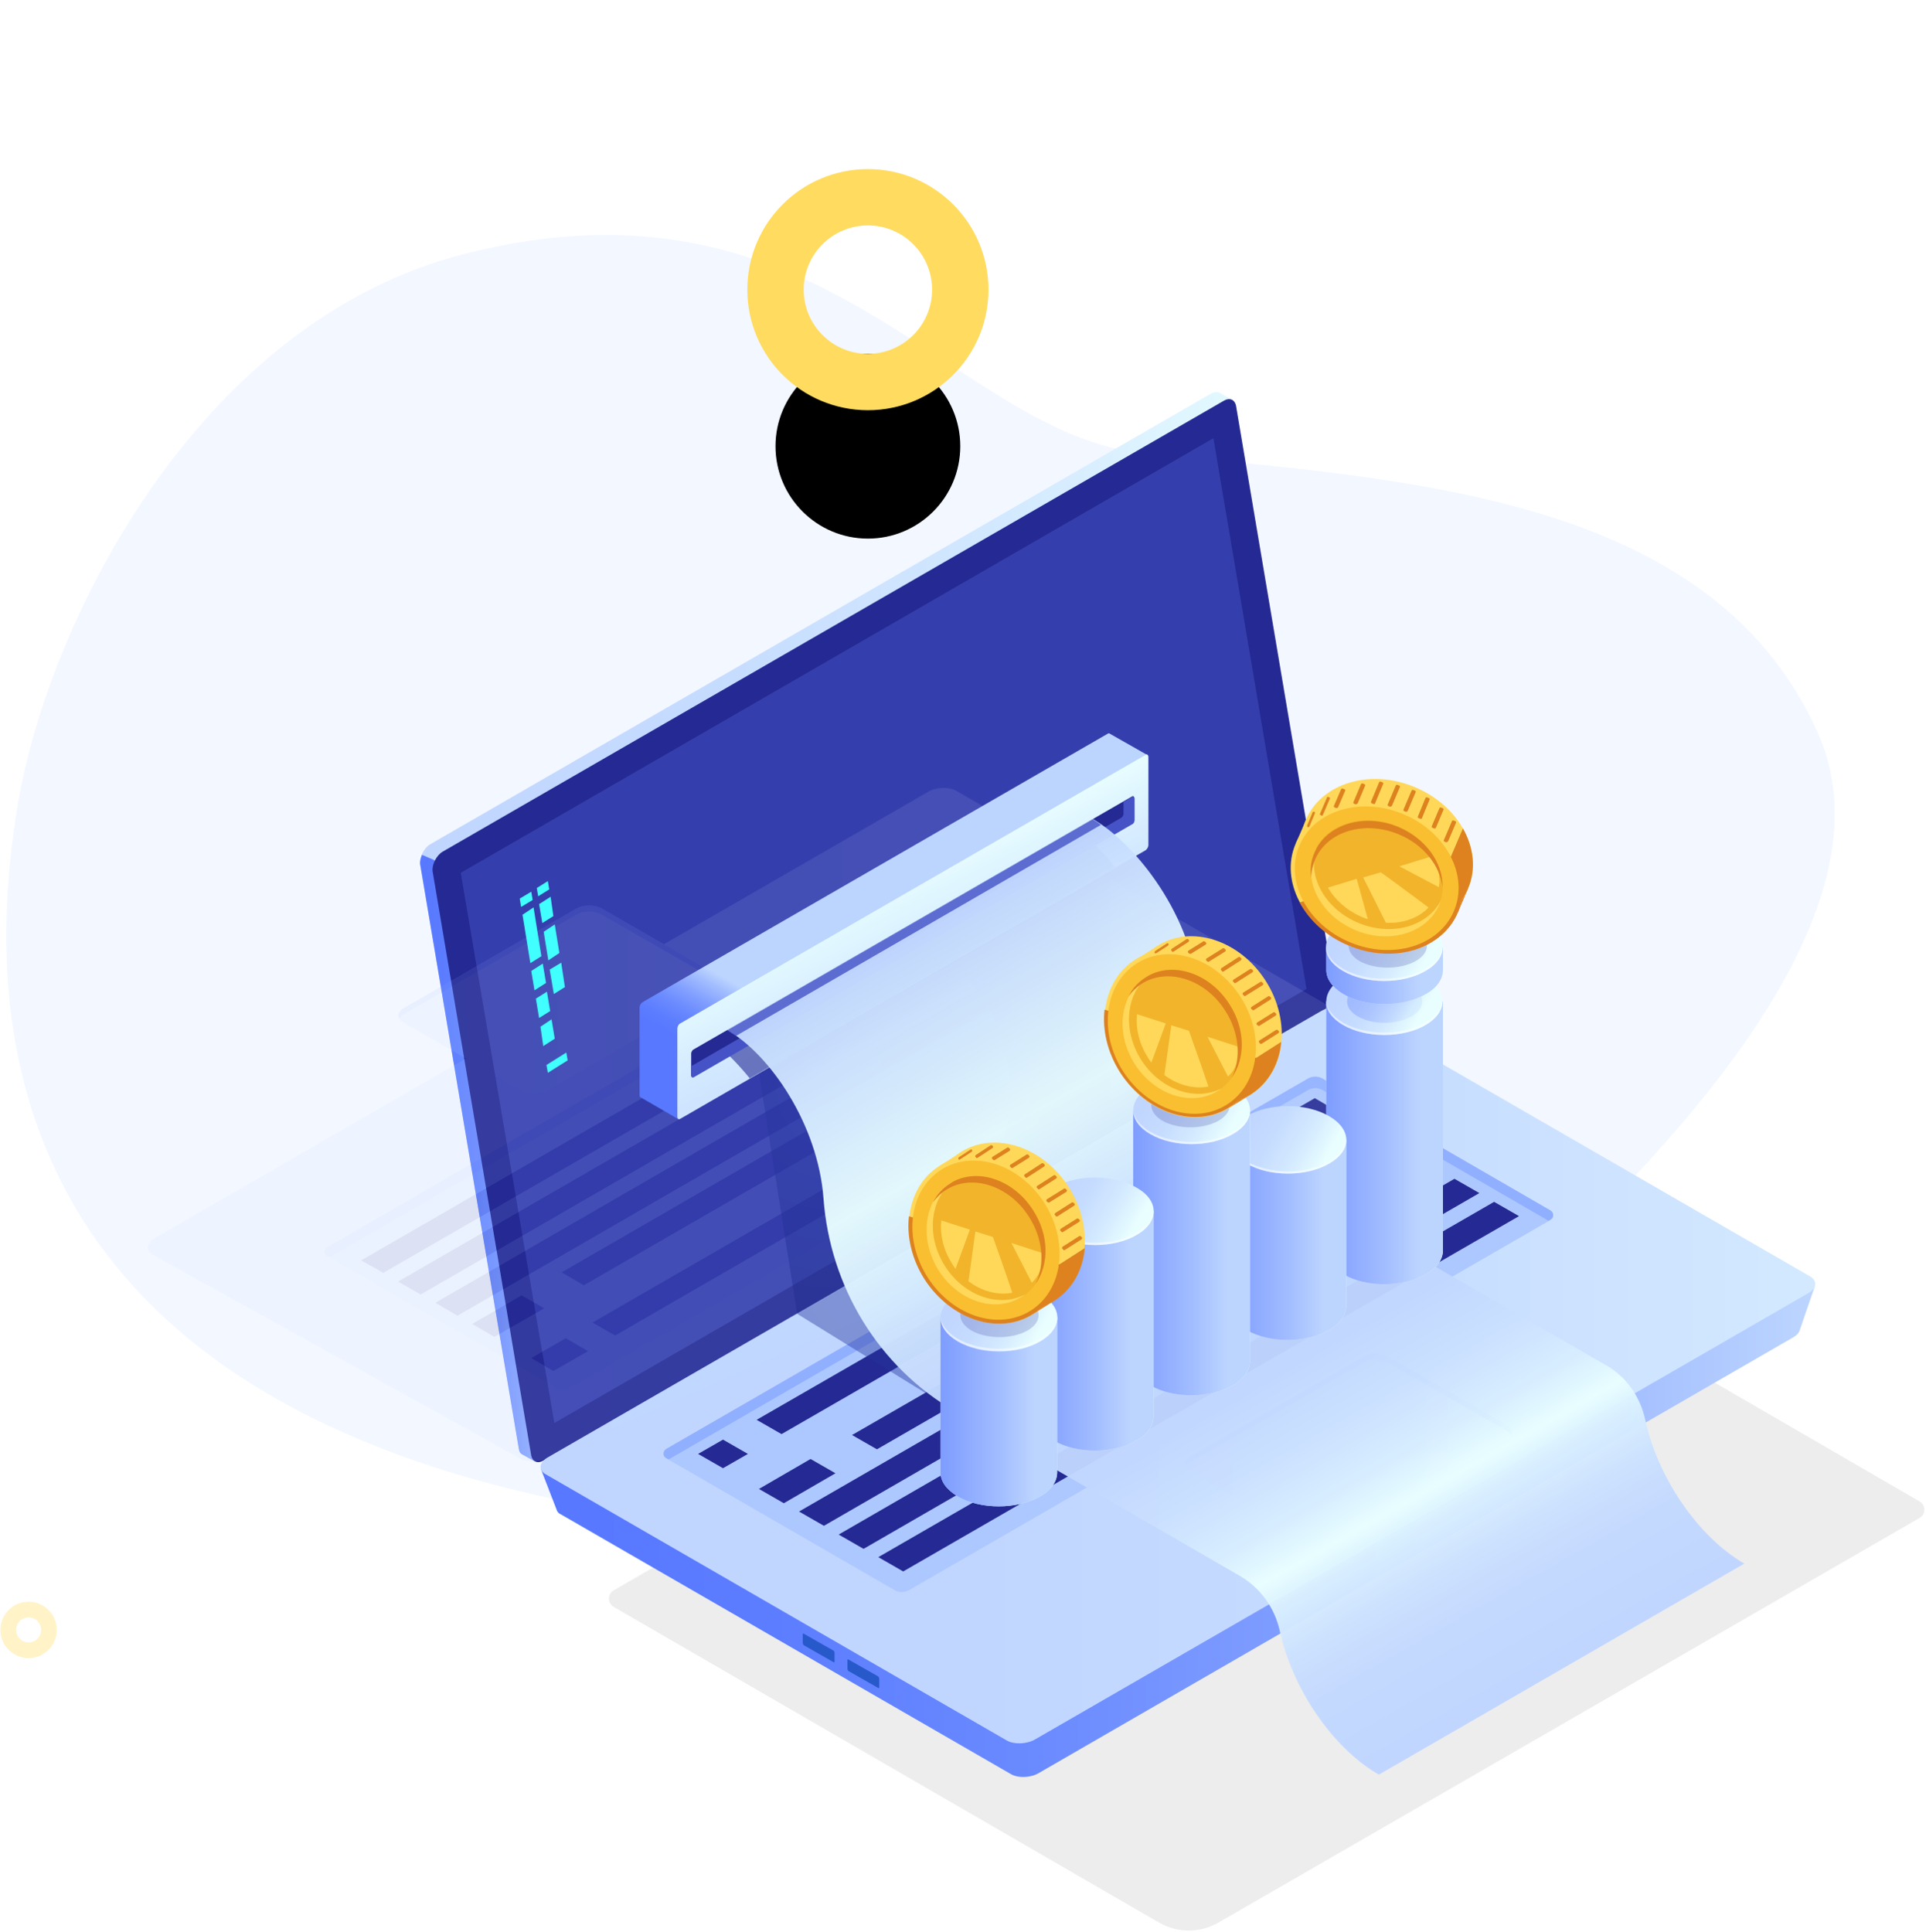 <?xml version="1.0" encoding="UTF-8"?>
<svg width="615px" height="617px" viewBox="0 0 615 617" version="1.1" xmlns="http://www.w3.org/2000/svg" xmlns:xlink="http://www.w3.org/1999/xlink">
    <!-- Generator: Sketch 55.2 (78181) - https://sketchapp.com -->
    <title>Ruby on Rails</title>
    <desc>Created with Sketch.</desc>
    <defs>
        <circle id="path-1" cx="275.131" cy="29.5" r="29.5"></circle>
        <filter x="-250.0%" y="-207.6%" width="600.0%" height="600.0%" filterUnits="objectBoundingBox" id="filter-2">
            <feMorphology radius="9" operator="dilate" in="SourceAlpha" result="shadowSpreadOuter1"></feMorphology>
            <feOffset dx="0" dy="25" in="shadowSpreadOuter1" result="shadowOffsetOuter1"></feOffset>
            <feMorphology radius="9" operator="erode" in="SourceAlpha" result="shadowInner"></feMorphology>
            <feOffset dx="0" dy="25" in="shadowInner" result="shadowInner"></feOffset>
            <feComposite in="shadowOffsetOuter1" in2="shadowInner" operator="out" result="shadowOffsetOuter1"></feComposite>
            <feGaussianBlur stdDeviation="42" in="shadowOffsetOuter1" result="shadowBlurOuter1"></feGaussianBlur>
            <feColorMatrix values="0 0 0 0 0.891   0 0 0 0 0.762   0 0 0 0 0.319  0 0 0 1 0" type="matrix" in="shadowBlurOuter1"></feColorMatrix>
        </filter>
        <linearGradient x1="99.968%" y1="50.033%" x2="-0.004%" y2="50.033%" id="linearGradient-3">
            <stop stop-color="#C0D6FF" offset="0%"></stop>
            <stop stop-color="#C5DBFF" offset="29.78%"></stop>
            <stop stop-color="#D3E9FF" offset="64.88%"></stop>
            <stop stop-color="#E9FFFF" offset="100%"></stop>
        </linearGradient>
        <linearGradient x1="99.807%" y1="50.006%" x2="-0.125%" y2="50.006%" id="linearGradient-4">
            <stop stop-color="#5778FF" offset="0%"></stop>
            <stop stop-color="#5C7DFF" offset="17.79%"></stop>
            <stop stop-color="#6A8AFF" offset="38.76%"></stop>
            <stop stop-color="#82A0FF" offset="61.34%"></stop>
            <stop stop-color="#A3BEFF" offset="84.9%"></stop>
            <stop stop-color="#BCD5FF" offset="100%"></stop>
        </linearGradient>
        <linearGradient x1="99.98%" y1="50.015%" x2="-0.016%" y2="50.015%" id="linearGradient-5">
            <stop stop-color="#5778FF" offset="0%"></stop>
            <stop stop-color="#5C7DFF" offset="17.79%"></stop>
            <stop stop-color="#6A8AFF" offset="38.76%"></stop>
            <stop stop-color="#82A0FF" offset="61.34%"></stop>
            <stop stop-color="#A3BEFF" offset="84.9%"></stop>
            <stop stop-color="#BCD5FF" offset="100%"></stop>
        </linearGradient>
        <linearGradient x1="66.371%" y1="50.037%" x2="-33.616%" y2="50.037%" id="linearGradient-6">
            <stop stop-color="#C0D6FF" offset="0%"></stop>
            <stop stop-color="#C5DBFF" offset="29.78%"></stop>
            <stop stop-color="#D3E9FF" offset="64.88%"></stop>
            <stop stop-color="#E9FFFF" offset="100%"></stop>
        </linearGradient>
        <linearGradient x1="100.029%" y1="49.925%" x2="0.121%" y2="49.925%" id="linearGradient-7">
            <stop stop-color="#C0D6FF" offset="0%"></stop>
            <stop stop-color="#C5DBFF" offset="29.78%"></stop>
            <stop stop-color="#D3E9FF" offset="64.88%"></stop>
            <stop stop-color="#E9FFFF" offset="100%"></stop>
        </linearGradient>
        <linearGradient x1="66.39%" y1="49.978%" x2="-33.598%" y2="49.978%" id="linearGradient-8">
            <stop stop-color="#C0D6FF" offset="0%"></stop>
            <stop stop-color="#C5DBFF" offset="29.78%"></stop>
            <stop stop-color="#D3E9FF" offset="64.88%"></stop>
            <stop stop-color="#E9FFFF" offset="100%"></stop>
        </linearGradient>
        <linearGradient x1="100.006%" y1="49.947%" x2="0.098%" y2="49.947%" id="linearGradient-9">
            <stop stop-color="#C0D6FF" offset="0%"></stop>
            <stop stop-color="#C5DBFF" offset="29.78%"></stop>
            <stop stop-color="#D3E9FF" offset="64.88%"></stop>
            <stop stop-color="#E9FFFF" offset="100%"></stop>
        </linearGradient>
        <radialGradient cx="79.074%" cy="49.943%" fx="79.074%" fy="49.943%" r="114.735%" gradientTransform="translate(0.791,0.499),scale(0.578,1),rotate(180),translate(-0.791,-0.499)" id="radialGradient-10">
            <stop stop-color="#2B3AA5" offset="0%"></stop>
            <stop stop-color="#182484" offset="100%"></stop>
        </radialGradient>
        <radialGradient cx="79.045%" cy="49.998%" fx="79.045%" fy="49.998%" r="79.634%" gradientTransform="translate(0.79,0.5),scale(1,0.795),rotate(180),translate(-0.79,-0.5)" id="radialGradient-11">
            <stop stop-color="#2B3AA5" offset="0%"></stop>
            <stop stop-color="#182484" offset="100%"></stop>
        </radialGradient>
        <linearGradient x1="81.816%" y1="87.065%" x2="33.266%" y2="20.635%" id="linearGradient-12">
            <stop stop-color="#5778FF" offset="0%"></stop>
            <stop stop-color="#5C7DFF" offset="3.979%"></stop>
            <stop stop-color="#6A8AFF" offset="8.67%"></stop>
            <stop stop-color="#82A0FF" offset="13.72%"></stop>
            <stop stop-color="#A3BEFF" offset="18.99%"></stop>
            <stop stop-color="#BCD5FF" offset="22.37%"></stop>
        </linearGradient>
        <linearGradient x1="24.18%" y1="89.179%" x2="58.993%" y2="36.478%" id="linearGradient-13">
            <stop stop-color="#C0D6FF" offset="0%"></stop>
            <stop stop-color="#C5DBFF" offset="29.78%"></stop>
            <stop stop-color="#D3E9FF" offset="64.88%"></stop>
            <stop stop-color="#E9FFFF" offset="100%"></stop>
        </linearGradient>
        <linearGradient x1="26.211%" y1="91.991%" x2="77.447%" y2="6.689%" id="linearGradient-14">
            <stop stop-color="#C0D6FF" offset="0%"></stop>
            <stop stop-color="#C3D9FF" offset="7.817%"></stop>
            <stop stop-color="#CCE2FF" offset="13.41%"></stop>
            <stop stop-color="#DCF2FF" offset="18.29%"></stop>
            <stop stop-color="#E9FFFF" offset="21.17%"></stop>
            <stop stop-color="#D8EEFF" offset="25.6%"></stop>
            <stop stop-color="#CBE1FF" offset="31.45%"></stop>
            <stop stop-color="#C2D8FF" offset="38.69%"></stop>
            <stop stop-color="#C0D6FF" offset="51.43%"></stop>
            <stop stop-color="#D0E6FF" offset="62.39%"></stop>
            <stop stop-color="#E9FFFF" offset="75.5%"></stop>
            <stop stop-color="#C0D6FF" offset="100%"></stop>
        </linearGradient>
        <linearGradient x1="100.13%" y1="49.952%" x2="0.766%" y2="49.952%" id="linearGradient-15">
            <stop stop-color="#C0D6FF" offset="0%"></stop>
            <stop stop-color="#D2E8FF" offset="49.83%"></stop>
            <stop stop-color="#E9FFFF" offset="100%"></stop>
        </linearGradient>
        <linearGradient x1="211.488%" y1="49.952%" x2="19.469%" y2="49.952%" id="linearGradient-16">
            <stop stop-color="#5778FF" offset="0%"></stop>
            <stop stop-color="#5C7DFF" offset="17.79%"></stop>
            <stop stop-color="#6A8AFF" offset="38.76%"></stop>
            <stop stop-color="#82A0FF" offset="61.34%"></stop>
            <stop stop-color="#A3BEFF" offset="84.9%"></stop>
            <stop stop-color="#BCD5FF" offset="100%"></stop>
        </linearGradient>
        <linearGradient x1="85.439%" y1="38.156%" x2="14.494%" y2="61.884%" id="linearGradient-17">
            <stop stop-color="#C0D6FF" offset="0%"></stop>
            <stop stop-color="#C5DBFF" offset="29.78%"></stop>
            <stop stop-color="#D3E9FF" offset="64.88%"></stop>
            <stop stop-color="#E9FFFF" offset="100%"></stop>
        </linearGradient>
        <linearGradient x1="85.657%" y1="38.421%" x2="14.852%" y2="61.994%" id="linearGradient-18">
            <stop stop-color="#5778FF" offset="0%"></stop>
            <stop stop-color="#5C7DFF" offset="17.79%"></stop>
            <stop stop-color="#6A8AFF" offset="38.76%"></stop>
            <stop stop-color="#82A0FF" offset="61.34%"></stop>
            <stop stop-color="#A3BEFF" offset="84.9%"></stop>
            <stop stop-color="#BCD5FF" offset="100%"></stop>
        </linearGradient>
        <linearGradient x1="100.13%" y1="49.623%" x2="0.766%" y2="49.623%" id="linearGradient-19">
            <stop stop-color="#C0D6FF" offset="0%"></stop>
            <stop stop-color="#D2E8FF" offset="49.83%"></stop>
            <stop stop-color="#E9FFFF" offset="100%"></stop>
        </linearGradient>
        <linearGradient x1="211.488%" y1="49.623%" x2="19.469%" y2="49.623%" id="linearGradient-20">
            <stop stop-color="#5778FF" offset="0%"></stop>
            <stop stop-color="#5C7DFF" offset="17.79%"></stop>
            <stop stop-color="#6A8AFF" offset="38.76%"></stop>
            <stop stop-color="#82A0FF" offset="61.34%"></stop>
            <stop stop-color="#A3BEFF" offset="84.9%"></stop>
            <stop stop-color="#BCD5FF" offset="100%"></stop>
        </linearGradient>
        <linearGradient x1="85.215%" y1="38.271%" x2="14.619%" y2="61.847%" id="linearGradient-21">
            <stop stop-color="#C0D6FF" offset="0%"></stop>
            <stop stop-color="#C5DBFF" offset="29.78%"></stop>
            <stop stop-color="#D3E9FF" offset="64.88%"></stop>
            <stop stop-color="#E9FFFF" offset="100%"></stop>
        </linearGradient>
        <linearGradient x1="99.752%" y1="49.826%" x2="0.387%" y2="49.826%" id="linearGradient-22">
            <stop stop-color="#C0D6FF" offset="0%"></stop>
            <stop stop-color="#D2E8FF" offset="49.83%"></stop>
            <stop stop-color="#E9FFFF" offset="100%"></stop>
        </linearGradient>
        <linearGradient x1="211.108%" y1="49.826%" x2="19.089%" y2="49.826%" id="linearGradient-23">
            <stop stop-color="#5778FF" offset="0%"></stop>
            <stop stop-color="#5C7DFF" offset="17.79%"></stop>
            <stop stop-color="#6A8AFF" offset="38.76%"></stop>
            <stop stop-color="#82A0FF" offset="61.34%"></stop>
            <stop stop-color="#A3BEFF" offset="84.9%"></stop>
            <stop stop-color="#BCD5FF" offset="100%"></stop>
        </linearGradient>
        <linearGradient x1="85.23%" y1="38.24%" x2="14.635%" y2="61.815%" id="linearGradient-24">
            <stop stop-color="#C0D6FF" offset="0%"></stop>
            <stop stop-color="#C5DBFF" offset="29.78%"></stop>
            <stop stop-color="#D3E9FF" offset="64.88%"></stop>
            <stop stop-color="#E9FFFF" offset="100%"></stop>
        </linearGradient>
        <linearGradient x1="99.768%" y1="49.938%" x2="0.403%" y2="49.938%" id="linearGradient-25">
            <stop stop-color="#C0D6FF" offset="0%"></stop>
            <stop stop-color="#D2E8FF" offset="49.83%"></stop>
            <stop stop-color="#E9FFFF" offset="100%"></stop>
        </linearGradient>
        <linearGradient x1="211.125%" y1="49.938%" x2="19.106%" y2="49.938%" id="linearGradient-26">
            <stop stop-color="#5778FF" offset="0%"></stop>
            <stop stop-color="#5C7DFF" offset="17.79%"></stop>
            <stop stop-color="#6A8AFF" offset="38.76%"></stop>
            <stop stop-color="#82A0FF" offset="61.34%"></stop>
            <stop stop-color="#A3BEFF" offset="84.9%"></stop>
            <stop stop-color="#BCD5FF" offset="100%"></stop>
        </linearGradient>
        <linearGradient x1="85.246%" y1="38.283%" x2="14.652%" y2="61.858%" id="linearGradient-27">
            <stop stop-color="#C0D6FF" offset="0%"></stop>
            <stop stop-color="#C5DBFF" offset="29.78%"></stop>
            <stop stop-color="#D3E9FF" offset="64.88%"></stop>
            <stop stop-color="#E9FFFF" offset="100%"></stop>
        </linearGradient>
        <linearGradient x1="99.785%" y1="50.045%" x2="0.419%" y2="50.045%" id="linearGradient-28">
            <stop stop-color="#C0D6FF" offset="0%"></stop>
            <stop stop-color="#D2E8FF" offset="49.83%"></stop>
            <stop stop-color="#E9FFFF" offset="100%"></stop>
        </linearGradient>
        <linearGradient x1="211.142%" y1="50.045%" x2="19.121%" y2="50.045%" id="linearGradient-29">
            <stop stop-color="#5778FF" offset="0%"></stop>
            <stop stop-color="#5C7DFF" offset="17.79%"></stop>
            <stop stop-color="#6A8AFF" offset="38.76%"></stop>
            <stop stop-color="#82A0FF" offset="61.34%"></stop>
            <stop stop-color="#A3BEFF" offset="84.9%"></stop>
            <stop stop-color="#BCD5FF" offset="100%"></stop>
        </linearGradient>
        <linearGradient x1="85.263%" y1="38.212%" x2="14.668%" y2="61.787%" id="linearGradient-30">
            <stop stop-color="#C0D6FF" offset="0%"></stop>
            <stop stop-color="#C5DBFF" offset="29.78%"></stop>
            <stop stop-color="#D3E9FF" offset="64.88%"></stop>
            <stop stop-color="#E9FFFF" offset="100%"></stop>
        </linearGradient>
        <linearGradient x1="99.8%" y1="49.949%" x2="0.436%" y2="49.949%" id="linearGradient-31">
            <stop stop-color="#C0D6FF" offset="0%"></stop>
            <stop stop-color="#D2E8FF" offset="49.83%"></stop>
            <stop stop-color="#E9FFFF" offset="100%"></stop>
        </linearGradient>
        <linearGradient x1="211.157%" y1="49.949%" x2="19.138%" y2="49.949%" id="linearGradient-32">
            <stop stop-color="#5778FF" offset="0%"></stop>
            <stop stop-color="#5C7DFF" offset="17.79%"></stop>
            <stop stop-color="#6A8AFF" offset="38.76%"></stop>
            <stop stop-color="#82A0FF" offset="61.34%"></stop>
            <stop stop-color="#A3BEFF" offset="84.9%"></stop>
            <stop stop-color="#BCD5FF" offset="100%"></stop>
        </linearGradient>
        <linearGradient x1="85.279%" y1="38.112%" x2="14.684%" y2="61.687%" id="linearGradient-33">
            <stop stop-color="#C0D6FF" offset="0%"></stop>
            <stop stop-color="#C5DBFF" offset="29.78%"></stop>
            <stop stop-color="#D3E9FF" offset="64.88%"></stop>
            <stop stop-color="#E9FFFF" offset="100%"></stop>
        </linearGradient>
    </defs>
    <g id="Destop" stroke="none" stroke-width="1" fill="none" fill-rule="evenodd">
        <g id="Vault77-Ruby-New" transform="translate(-72, -1107)">
            <g id="3" transform="translate(74, 1170)">
                <g id="Ruby-on-Rails">
                    <path d="M230.187,424.255 C363.881,438.085 383.748,439.524 437.86,389.606 C476.897,353.595 612.473,246.721 578.402,170.901 C544.331,95.082 447.389,89.985 364.101,81.926 C301.818,75.899 261.343,-11.42 146.105,18.132 C60.518,40.081 12.37,137.309 3.23,196.477 C-5.911,255.646 -12.254,399.176 230.187,424.255 Z" id="Oval" fill="#F3F7FF"></path>
                    <g id="Oval-Copy-37" fill-rule="nonzero">
                        <use fill="black" fill-opacity="1" filter="url(#filter-2)" xlink:href="#path-1"></use>
                        <use stroke="#FFDB60" stroke-width="18" xlink:href="#path-1"></use>
                    </g>
                    <circle id="Oval-Copy-46" stroke="#FFDB60" stroke-width="5" opacity="0.351" fill-rule="nonzero" cx="7.131" cy="457.5" r="6.5"></circle>
                    <g id="Group" transform="translate(328.131, 308) scale(-1, 1) translate(-328.131, -308) translate(43.631, 62)">
                        <g id="Path">
                            <g>
                                <g opacity="0.5" transform="translate(0, 247.614)" fill="#1D1F20">
                                    <path d="M185.23,0.441 L418.648,135.244 C420.709,136.421 420.709,139.364 418.648,140.542 L244.541,241.349 C238.654,244.734 231.443,244.734 225.556,241.349 L1.703,112.139 C-0.357,110.962 -0.357,108.019 1.703,106.841 L185.23,0.441 Z" opacity="0.159"></path>
                                </g>
                                <g transform="translate(34.229, 0)">
                                    <g transform="translate(154.154, 0)">
                                        <path d="M4.058,188.896 L35.259,3.763 L32.757,2.733 L36.584,0.526 L36.584,0.526 C37.319,0.084 38.35,0.084 39.527,0.673 L288.841,144.599 C290.901,145.777 292.373,148.867 292.078,150.927 L260.583,337.532 C260.436,338.562 259.994,339.15 259.259,339.445 L259.259,339.445 L255.579,341.505 L254.99,338.12 L255.138,338.12 L7.296,195.077 C5.235,194.047 3.764,190.956 4.058,188.896 Z" fill="url(#linearGradient-3)"></path>
                                        <path d="M287.369,149.75 L291.49,147.984 C291.931,149.014 292.226,150.192 292.078,151.075 L260.583,337.679 C260.436,338.709 259.994,339.298 259.259,339.592 L259.259,339.592 L255.579,341.652 L254.99,338.267 L255.138,338.267 L242.628,331.056 L287.369,149.75 Z" fill="url(#linearGradient-4)"></path>
                                        <path d="M3.322,197.431 L252.636,341.358 C254.549,342.535 256.168,341.799 256.609,339.886 L288.105,153.282 C288.399,151.222 286.927,148.131 284.867,146.954 L35.553,3.027 C33.64,1.85 32.021,2.586 31.58,4.499 L0.084,191.103 C-0.21,193.311 1.409,196.254 3.322,197.431 Z" fill="#242993"></path>
                                        <g opacity="0.51" transform="translate(8.83, 14.716)" fill="#4553C7">
                                            <polygon points="29.961 0.231 270.297 139.007 240.42 314.721 0.232 176.093"></polygon>
                                        </g>
                                    </g>
                                    <g transform="translate(0, 196.107)">
                                        <path d="M0.883,89.623 L14.423,96.687 L150.854,17.954 C153.209,16.63 157.182,16.777 159.831,18.396 L395.163,154.228 C397.371,152.904 407.673,148.047 407.673,148.047 L402.669,160.998 C402.669,160.998 402.669,160.998 402.669,160.998 C402.522,161.586 402.081,162.175 401.345,162.469 L257.555,245.47 C255.2,246.794 251.227,246.647 248.578,245.028 L7.8,105.958 C6.77,105.37 6.034,104.634 5.74,103.751 L5.74,103.751 L0.883,89.623 Z" fill="url(#linearGradient-5)"></path>
                                        <path d="M2.943,91.83 L249.755,234.285 C252.404,235.904 256.525,236.051 258.88,234.727 L406.201,149.666 C408.556,148.341 408.262,145.987 405.613,144.368 L158.801,1.913 C156.152,0.294 152.031,0.147 149.676,1.472 L2.355,86.533 C0,88.004 0.294,90.359 2.943,91.83 Z" fill="url(#linearGradient-6)"></path>
                                        <path d="M324.078,203.528 L324.078,200.879 C324.078,200.585 323.931,200.438 323.784,200.585 L314.217,206.03 C314.07,206.177 313.923,206.471 313.923,206.766 L313.923,209.415 C313.923,209.709 314.07,209.856 314.217,209.709 L323.784,204.264 C323.931,204.117 324.078,203.822 324.078,203.528 Z" fill="#2859CB"></path>
                                        <path d="M309.802,211.769 L309.802,209.12 C309.802,208.826 309.655,208.679 309.508,208.826 L299.942,214.271 C299.794,214.418 299.647,214.713 299.647,215.007 L299.647,217.656 C299.647,217.95 299.794,218.097 299.942,217.95 L309.508,212.505 C309.655,212.358 309.802,212.064 309.802,211.769 Z" fill="#2859CB"></path>
                                        <path d="M367.642,141.719 L162.628,23.399 C161.303,22.663 159.537,22.663 158.213,23.399 L85.214,65.635 C84.184,66.224 84.184,67.696 85.214,68.431 L290.228,186.751 C291.553,187.487 293.319,187.487 294.643,186.751 L367.789,144.515 C368.819,143.927 368.819,142.308 367.642,141.719 Z" fill="#ADC8FF"></path>
                                        <path d="M367.642,144.515 L366.906,144.957 L162.628,26.931 C161.303,26.195 159.537,26.195 158.213,26.931 L85.95,68.726 L85.214,68.284 C84.184,67.696 84.184,66.224 85.214,65.488 L158.213,23.252 C159.537,22.516 161.303,22.516 162.628,23.252 L367.642,141.572 C368.819,142.308 368.819,143.927 367.642,144.515 Z" fill="#91AFFF"></path>
                                        <g transform="translate(95.285, 29.433)" fill="#242993">
                                            <polygon points="57.482 4.709 235.563 107.43 243.511 102.868 65.283 0.147"></polygon>
                                            <polygon points="38.055 15.894 205.098 112.286 213.046 107.724 45.856 11.332"></polygon>
                                            <polygon points="25.398 23.105 222.023 136.716 229.971 132.153 33.199 18.543"></polygon>
                                            <polygon points="12.741 30.463 209.366 144.074 217.314 139.512 20.689 25.901"></polygon>
                                            <polygon points="0.084 37.821 196.709 151.285 204.657 146.723 8.032 33.259"></polygon>
                                            <polygon points="246.307 113.758 254.255 118.32 262.202 113.758 254.255 109.196"></polygon>
                                            <polygon points="218.344 119.939 234.828 129.504 242.775 124.942 226.291 115.377"></polygon>
                                        </g>
                                        <path d="M154.68,170.416 L99.343,138.481 C97.135,137.304 97.135,135.244 99.343,133.919 L137.167,112.139 C139.374,110.962 142.759,110.962 144.967,112.139 L200.304,144.074 C202.512,145.251 202.512,147.311 200.304,148.636 L162.481,170.416 C160.42,171.741 156.888,171.741 154.68,170.416 Z" fill="url(#linearGradient-7)"></path>
                                        <path d="M200.304,145.987 L144.967,114.052 C142.759,112.875 139.374,112.875 137.167,114.052 L99.343,135.833 C98.607,136.274 98.313,136.716 98.018,137.157 C97.429,136.127 97.871,134.802 99.343,133.919 L137.167,112.139 C139.374,110.962 142.759,110.962 144.967,112.139 L200.304,144.074 C201.776,144.957 202.218,146.134 201.629,147.311 C201.482,146.723 201.04,146.281 200.304,145.987 Z" fill="#91AFFF"></path>
                                    </g>
                                </g>
                                <g opacity="0.11" transform="translate(160.234, 126.337)">
                                    <g>
                                        <path d="M2.355,91.536 L279.166,213.991 C281.815,215.61 285.936,215.757 288.291,214.433 L405.613,149.372 C407.968,148.047 407.673,145.693 405.024,144.074 L158.213,1.619 C155.563,-4.6723736e-13 151.443,-0.147 149.088,1.177 L1.766,86.238 C-0.589,87.563 -0.294,89.917 2.355,91.536 Z" fill="url(#linearGradient-8)"></path>
                                        <path d="M279.902,96.996 L224.565,65.061 C222.357,63.884 222.357,61.823 224.565,60.499 L262.388,38.719 C264.596,37.541 267.981,37.541 270.189,38.719 L325.526,70.653 C327.734,71.83 327.734,73.891 325.526,75.215 L287.702,96.996 C285.642,98.32 282.11,98.32 279.902,96.996 Z" fill="url(#linearGradient-9)"></path>
                                        <path d="M325.526,72.566 L270.189,40.632 C267.981,39.454 264.596,39.454 262.388,40.632 L224.565,62.412 C223.829,62.853 223.534,63.295 223.24,63.736 C222.651,62.706 223.093,61.382 224.565,60.499 L262.388,38.719 C264.596,37.541 267.981,37.541 270.189,38.719 L325.526,70.653 C326.998,71.536 327.44,72.713 326.851,73.891 C326.704,73.302 326.262,72.861 325.526,72.566 Z" fill="#91AFFF"></path>
                                        <g transform="translate(66.415, 27.093)">
                                            <path d="M283.395,119.792 L78.381,1.472 C77.057,0.736 75.29,0.736 73.966,1.472 L0.967,43.708 C-0.063,44.296 -0.063,45.768 0.967,46.504 L205.981,164.824 C207.306,165.56 209.072,165.56 210.397,164.824 L283.542,122.588 C284.573,121.999 284.573,120.38 283.395,119.792 Z" fill="#ADC8FF"></path>
                                            <path d="M283.395,122.588 L282.659,123.029 L78.381,5.004 C77.057,4.268 75.29,4.268 73.966,5.004 L1.703,46.798 L0.967,46.357 C-0.063,45.768 -0.063,44.296 0.967,43.561 L73.966,1.472 C75.29,0.736 77.057,0.736 78.381,1.472 L283.395,119.792 C284.573,120.38 284.573,121.999 283.395,122.588 Z" fill="#91AFFF"></path>
                                            <g transform="translate(12.153, 8.83)" fill="#242993">
                                                <polygon points="7.947 31.935 186.617 135.097 179.406 139.217 0.883 36.055"></polygon>
                                                <polygon points="26.786 21.044 196.478 119.056 189.414 123.176 19.574 25.165"></polygon>
                                                <polygon points="209.282 126.414 225.03 135.538 217.965 139.659 202.071 130.535"></polygon>
                                                <polygon points="195.153 140.1 206.191 146.428 199.127 150.549 188.089 144.221"></polygon>
                                                <polygon points="38.56 14.275 236.804 128.769 229.739 132.889 31.495 18.396"></polygon>
                                                <polygon points="50.334 7.505 248.725 121.999 241.513 126.12 43.269 11.626"></polygon>
                                                <polygon points="62.108 0.736 260.499 115.23 253.434 119.203 55.043 4.709"></polygon>
                                            </g>
                                        </g>
                                    </g>
                                </g>
                            </g>
                            <polygon fill="url(#radialGradient-10)" opacity="0.42" points="306.943 327.377 360.073 294.56 240.567 225.687 184.2 263.508"></polygon>
                            <polygon fill="url(#radialGradient-11)" opacity="0.42" points="360.073 294.56 372.289 217.74 260.142 153.429 260.142 236.724"></polygon>
                            <g transform="translate(57.398, 108.901)">
                                <g transform="translate(190.234, 0)">
                                    <path d="M0.736,7.148 L12.657,0.379 L12.657,0.379 C12.804,0.231 12.951,0.231 13.246,0.379 L161.892,86.175 C162.333,86.47 162.775,87.205 162.775,87.794 L162.775,115.902 C162.775,116.197 162.628,116.491 162.481,116.491 L162.481,116.491 L162.481,116.491 C162.481,116.491 162.481,116.491 162.481,116.491 L150.559,123.408 L150.412,109.869 L13.246,30.694 C12.804,30.4 12.363,29.664 12.363,29.076 L12.363,19.51 L0.736,7.148 Z" fill="url(#linearGradient-12)"></path>
                                    <path d="M1.177,37.611 L149.824,123.408 C150.265,123.702 150.707,123.408 150.707,122.672 L150.707,94.564 C150.707,93.975 150.265,93.092 149.824,92.945 L1.177,7.148 C0.736,6.854 0.294,7.148 0.294,7.884 L0.294,35.992 C0.294,36.581 0.736,37.317 1.177,37.611 Z" fill="url(#linearGradient-13)"></path>
                                    <path d="M21.782,31.872 L137.608,100.009 C134.076,103.099 130.691,106.631 127.6,110.457 L10.891,43.056 C14.129,38.936 17.808,35.109 21.782,31.872 Z" fill="#242993" opacity="0.6"></path>
                                    <path d="M5.445,29.076 L145.703,110.016 C145.997,110.163 146.291,110.016 146.291,109.574 L146.291,102.51 C146.291,102.069 145.997,101.627 145.703,101.333 L5.445,20.393 C5.151,20.246 4.857,20.393 4.857,20.834 L4.857,27.898 C4.857,28.487 5.151,28.928 5.445,29.076 Z" fill="#242993"></path>
                                    <path d="M5.445,20.54 L8.242,22.159 L8.242,25.985 C8.242,26.427 8.536,26.868 8.83,27.162 L146.144,106.484 L146.144,109.722 C146.144,110.163 145.85,110.31 145.556,110.163 L5.298,29.223 C5.004,29.076 4.71,28.487 4.71,28.045 L4.71,20.982 C4.857,20.54 5.151,20.246 5.445,20.54 Z" fill="#4553C7"></path>
                                </g>
                                <path d="M116.941,332.822 L0.232,265.421 L0.232,265.421 C15.243,256.739 27.9,237.754 31.874,219.506 C33.493,212.148 37.908,205.673 44.531,201.993 L132.689,151.075 C157.267,136.947 173.161,111.34 174.78,83.085 C176.252,59.244 194.207,35.698 208.336,27.604 L208.336,27.604 L325.046,95.005 L325.046,95.005 C311.211,102.952 296.052,125.321 294.286,148.72 C292.226,176.976 276.772,202.582 252.194,216.857 L161.24,269.395 C154.765,273.221 150.202,279.549 148.583,286.907 C144.61,305.156 131.953,324.14 116.941,332.822 L116.941,332.822 Z" fill="url(#linearGradient-14)" opacity="0.96"></path>
                                <path d="M208.336,27.751 L325.046,95.152 C324.162,95.741 323.132,96.33 322.249,96.918 L322.249,96.918 L205.687,29.517 C206.423,28.928 207.306,28.34 208.336,27.751 Z" fill="#4553C7" opacity="0.8"></path>
                            </g>
                        </g>
                        <g transform="translate(153.44, 166.674)">
                            <g transform="translate(0, 17.281)">
                                <path d="M0.442,10.827 L37.677,10.827 L37.677,90.296 L37.677,90.296 C37.677,93.092 35.911,95.741 32.231,97.948 C25.02,102.216 13.246,102.216 5.887,97.948 C2.208,95.888 0.442,93.092 0.442,90.296 L0.442,90.296 L0.442,10.827 L0.442,10.827 Z" id="Path" fill="url(#linearGradient-15)"></path>
                                <path d="M0.442,10.827 L37.677,10.827 L37.677,90.296 L37.677,90.296 C37.677,93.092 35.911,95.741 32.231,97.948 C25.02,102.216 13.246,102.216 5.887,97.948 C2.208,95.888 0.442,93.092 0.442,90.296 L0.442,90.296 L0.442,10.827 L0.442,10.827 Z" id="Path" fill="url(#linearGradient-16)"></path>
                                <ellipse id="Oval" fill="url(#linearGradient-17)" cx="19.133" cy="10.827" rx="18.544" ry="10.743"></ellipse>
                                <path d="M10.597,15.684 C15.306,18.333 22.959,18.333 27.522,15.684 C32.231,13.035 32.231,8.62 27.522,5.824 C22.812,3.175 15.159,3.175 10.597,5.824 C5.887,8.62 5.887,13.035 10.597,15.684 Z" id="Path" fill="url(#linearGradient-18)" opacity="0.3"></path>
                                <path d="M6.034,17.597 C13.246,21.864 25.02,21.864 32.378,17.597 C35.763,15.536 37.677,13.035 37.824,10.386 C37.971,13.329 36.205,16.125 32.378,18.333 C25.167,22.6 13.393,22.6 6.034,18.333 C2.208,16.125 0.442,13.182 0.589,10.386 C0.736,13.035 2.502,15.684 6.034,17.597 Z" id="Path" fill="#FFFFFF" opacity="0.5"></path>
                            </g>
                            <g id="Path">
                                <path d="M0.442,10.89 L37.677,10.89 L37.677,18.101 L37.677,18.101 C37.677,20.897 35.911,23.546 32.231,25.754 C25.02,30.021 13.246,30.021 5.887,25.754 C2.208,23.693 0.442,20.897 0.442,18.101 L0.442,18.101 L0.442,10.89 L0.442,10.89 Z" fill="url(#linearGradient-19)"></path>
                                <path d="M0.442,10.89 L37.677,10.89 L37.677,18.101 L37.677,18.101 C37.677,20.897 35.911,23.546 32.231,25.754 C25.02,30.021 13.246,30.021 5.887,25.754 C2.208,23.693 0.442,20.897 0.442,18.101 L0.442,18.101 L0.442,10.89 L0.442,10.89 Z" fill="url(#linearGradient-20)"></path>
                                <path d="M6.034,18.396 C13.246,22.663 25.02,22.663 32.378,18.396 C39.59,14.128 39.59,7.358 32.378,3.238 C25.167,-1.03 13.393,-1.03 6.034,3.238 C-1.325,7.505 -1.325,14.275 6.034,18.396 Z" fill="url(#linearGradient-21)"></path>
                                <path d="M6.034,17.66 C13.246,21.927 25.02,21.927 32.378,17.66 C35.763,15.599 37.677,13.098 37.824,10.449 C37.971,13.392 36.205,16.188 32.378,18.396 C25.167,22.663 13.393,22.663 6.034,18.396 C2.208,16.188 0.442,13.245 0.589,10.449 C0.736,13.098 2.502,15.599 6.034,17.66 Z" fill="#FFFFFF" opacity="0.5"></path>
                            </g>
                            <g transform="translate(30.907, 61.43)" id="Path">
                                <path d="M0.442,10.974 L37.677,10.974 L37.677,63.953 L37.677,63.953 C37.677,66.75 35.911,69.399 32.231,71.606 C25.02,75.874 13.246,75.874 5.887,71.606 C2.208,69.546 0.442,66.75 0.442,63.953 L0.442,63.953 L0.442,10.974 L0.442,10.974 Z" fill="url(#linearGradient-22)"></path>
                                <path d="M0.442,10.974 L37.677,10.974 L37.677,63.953 L37.677,63.953 C37.677,66.75 35.911,69.399 32.231,71.606 C25.02,75.874 13.246,75.874 5.887,71.606 C2.208,69.546 0.442,66.75 0.442,63.953 L0.442,63.953 L0.442,10.974 L0.442,10.974 Z" fill="url(#linearGradient-23)"></path>
                                <path d="M5.887,18.48 C13.099,22.747 24.872,22.747 32.231,18.48 C39.443,14.212 39.443,7.442 32.231,3.322 C25.02,-0.946 13.246,-0.946 5.887,3.322 C-1.472,7.59 -1.472,14.359 5.887,18.48 Z" fill="url(#linearGradient-24)"></path>
                                <path d="M5.887,17.744 C13.099,22.012 24.872,22.012 32.231,17.744 C35.616,15.684 37.529,13.182 37.677,10.533 C37.824,13.476 36.058,16.272 32.231,18.48 C25.02,22.747 13.246,22.747 5.887,18.48 C2.06,16.272 0.294,13.329 0.442,10.533 C0.589,13.182 2.355,15.684 5.887,17.744 Z" fill="#FFFFFF" opacity="0.5"></path>
                            </g>
                            <g transform="translate(61.813, 51.507)" id="Path">
                                <path d="M0.294,11.479 L37.529,11.479 L37.529,91.536 L37.529,91.536 C37.529,94.332 35.763,96.981 32.084,99.189 C24.872,103.456 13.099,103.456 5.74,99.189 C2.06,97.128 0.294,94.332 0.294,91.536 L0.294,91.536 L0.294,11.479 L0.294,11.479 Z" fill="url(#linearGradient-25)"></path>
                                <path d="M0.294,11.479 L37.529,11.479 L37.529,91.536 L37.529,91.536 C37.529,94.332 35.763,96.981 32.084,99.189 C24.872,103.456 13.099,103.456 5.74,99.189 C2.06,97.128 0.294,94.332 0.294,91.536 L0.294,91.536 L0.294,11.479 L0.294,11.479 Z" fill="url(#linearGradient-26)"></path>
                                <path d="M5.74,18.984 C12.951,23.252 24.725,23.252 32.084,18.984 C39.296,14.716 39.296,7.947 32.084,3.826 C24.872,-0.441 13.099,-0.441 5.74,3.826 C-1.619,8.094 -1.619,14.864 5.74,18.984 Z" fill="url(#linearGradient-27)"></path>
                                <path d="M5.74,18.248 C12.951,22.516 24.725,22.516 32.084,18.248 C35.469,16.188 37.382,13.686 37.529,11.037 C37.677,13.981 35.911,16.777 32.084,18.984 C24.872,23.252 13.099,23.252 5.74,18.984 C1.913,16.777 0.147,13.833 0.294,11.037 C0.442,13.686 2.208,16.188 5.74,18.248 Z" fill="#FFFFFF" opacity="0.5"></path>
                            </g>
                            <g transform="translate(92.72, 83.884)" id="Path">
                                <path d="M0.147,11.184 L37.382,11.184 L37.382,76.82 L37.382,76.82 C37.382,79.616 35.616,82.265 31.937,84.472 C24.725,88.74 12.951,88.74 5.593,84.472 C1.913,82.412 0.147,79.616 0.147,76.82 L0.147,76.82 L0.147,11.184 L0.147,11.184 Z" fill="url(#linearGradient-28)"></path>
                                <path d="M0.147,11.184 L37.382,11.184 L37.382,76.82 L37.382,76.82 C37.382,79.616 35.616,82.265 31.937,84.472 C24.725,88.74 12.951,88.74 5.593,84.472 C1.913,82.412 0.147,79.616 0.147,76.82 L0.147,76.82 L0.147,11.184 L0.147,11.184 Z" fill="url(#linearGradient-29)"></path>
                                <path d="M5.593,18.837 C12.804,23.105 24.578,23.105 31.937,18.837 C39.148,14.569 39.148,7.8 31.937,3.679 C24.725,-0.589 12.951,-0.589 5.593,3.679 C-1.766,7.8 -1.766,14.716 5.593,18.837 Z" fill="url(#linearGradient-30)"></path>
                                <path d="M5.593,18.101 C12.804,22.369 24.578,22.369 31.937,18.101 C35.322,16.041 37.235,13.539 37.382,10.89 C37.529,13.833 35.763,16.63 31.937,18.837 C24.725,23.105 12.951,23.105 5.593,18.837 C1.766,16.63 -1.11022302e-16,13.686 0.147,10.89 C0.294,13.539 2.06,16.041 5.593,18.101 Z" fill="#FFFFFF" opacity="0.5"></path>
                            </g>
                            <g transform="translate(123.248, 117.731)" id="Path">
                                <path d="M0.379,11.332 L37.614,11.332 L37.614,60.779 L37.614,60.779 C37.614,63.575 35.848,66.224 32.168,68.431 C24.957,72.699 13.183,72.699 5.824,68.431 C2.145,66.371 0.379,63.575 0.379,60.779 L0.379,60.779 L0.379,11.332 L0.379,11.332 Z" fill="url(#linearGradient-31)"></path>
                                <path d="M0.379,11.332 L37.614,11.332 L37.614,60.779 L37.614,60.779 C37.614,63.575 35.848,66.224 32.168,68.431 C24.957,72.699 13.183,72.699 5.824,68.431 C2.145,66.371 0.379,63.575 0.379,60.779 L0.379,60.779 L0.379,11.332 L0.379,11.332 Z" fill="url(#linearGradient-32)"></path>
                                <path d="M5.824,18.984 C13.036,23.252 24.81,23.252 32.168,18.984 C39.38,14.716 39.38,7.947 32.168,3.826 C24.957,-0.441 13.183,-0.441 5.824,3.826 C-1.535,7.947 -1.535,14.716 5.824,18.984 Z" fill="url(#linearGradient-33)"></path>
                                <path d="M5.824,18.101 C13.036,22.369 24.81,22.369 32.168,18.101 C35.553,16.041 37.467,13.539 37.614,10.89 C37.761,13.833 35.995,16.63 32.168,18.837 C24.957,23.105 13.183,23.105 5.824,18.837 C1.998,16.63 0.232,13.686 0.379,10.89 C0.526,13.539 2.292,16.188 5.824,18.101 Z" fill="#FFFFFF" opacity="0.5"></path>
                            </g>
                        </g>
                        <g transform="translate(434.165, 156.373)" fill="#42FFFF" id="Path">
                            <polygon points="10.387 6.034 14.066 8.241 14.507 5.592 10.828 3.385"></polygon>
                            <polygon points="7.59 23.988 11.122 26.195 13.624 10.743 10.092 8.388"></polygon>
                            <polygon points="6.118 32.523 9.798 34.878 10.828 28.697 7.149 26.342"></polygon>
                            <polygon points="4.794 41.5 8.326 43.708 9.356 37.527 5.824 35.319"></polygon>
                            <polygon points="3.764 11.184 7.296 13.392 8.326 7.358 4.647 5.004"></polygon>
                            <polygon points="1.85 22.958 5.383 25.312 6.854 16.188 3.322 13.833"></polygon>
                            <polygon points="0.084 33.848 3.617 36.055 4.941 28.256 1.262 26.048"></polygon>
                            <polygon points="3.322 50.33 7.002 52.685 7.885 46.504 4.352 44.149"></polygon>
                            <polygon points="5.088 2.649 8.62 4.856 9.062 2.207 5.53 0"></polygon>
                        </g>
                        <polygon id="Path" fill="#42FFFF" points="433.366 213.619 439.694 217.593 440.136 215.091 433.807 211.118"></polygon>
                    </g>
                    <path d="M450.039,243.975 C445.104,246.675 437.267,246.675 432.332,243.975 C427.397,241.274 427.397,236.726 432.332,234.025 C437.267,231.325 445.104,231.325 450.039,234.025 C454.828,236.726 454.828,241.274 450.039,243.975 Z" id="Path" fill="#242993" opacity="0.2" transform="translate(441.131, 239) scale(-1, 1) translate(-441.131, -239) "></path>
                    <g id="Group" transform="translate(437.631, 217.5) scale(-1, 1) translate(-437.631, -217.5) translate(402.631, 185)">
                        <g>
                            <polygon id="Path" fill="#DD821F" points="9.126 43.432 5.868 35.75 7.052 35.455 8.83 37.375"></polygon>
                            <path d="M60.817,21.273 L57.559,13.739 C57.559,13.739 56.522,22.307 56.67,22.455 C56.67,22.455 60.817,21.273 60.817,21.273 Z" id="Path" fill="#FFD85A"></path>
                            <g>
                                <path d="M40.822,46.239 C26.455,52.295 10.903,47.568 5.868,35.75 C0.832,23.932 8.385,9.455 22.752,3.398 C37.119,-2.659 52.671,2.068 57.707,13.886 C62.594,25.705 55.041,40.182 40.822,46.239 Z" id="Path" fill="#FFD85A"></path>
                                <ellipse id="Oval" fill="#FFD85A" transform="translate(35.038, 32.447) rotate(-22.837) translate(-35.038, -32.447) " cx="35.038" cy="32.447" rx="28.131" ry="23.204"></ellipse>
                                <path d="M10.163,25.261 C7.201,31.023 6.608,37.523 9.126,43.432 C14.162,55.25 29.714,59.977 44.08,53.92 C51.19,50.966 56.522,45.943 59.632,40.182 L10.163,25.261 Z" id="Path" fill="#DD821F"></path>
                                <ellipse id="Oval" fill="#F9BF30" transform="translate(35.038, 32.453) rotate(-22.837) translate(-35.038, -32.453) " cx="35.038" cy="32.453" rx="26.799" ry="22.169"></ellipse>
                                <ellipse id="Oval" fill="#F2B42A" transform="translate(35.039, 32.459) rotate(-22.837) translate(-35.039, -32.459) " cx="35.039" cy="32.459" rx="21.617" ry="17.883"></ellipse>
                                <path d="M54.893,24.08 C54.744,23.636 54.596,23.341 54.3,23.045 C57.262,31.909 51.486,42.25 40.97,46.682 C30.454,51.114 19.049,48.011 14.606,39.739 C14.754,40.182 14.902,40.477 15.05,40.92 C18.901,49.932 30.898,53.625 41.859,49.045 C52.967,44.318 58.743,33.239 54.893,24.08 Z" id="Path" fill="#FFD85A"></path>
                                <g transform="translate(14.811, 25.114)" fill="#FFD85A" id="Path">
                                    <path d="M24.53,7.091 L18.901,5.466 C15.347,7.977 8.83,12.852 3.646,16.693 C6.904,20.091 11.94,21.864 17.272,21.568 L24.53,7.091 Z"></path>
                                    <path d="M23.049,20.386 C23.789,20.239 24.382,19.943 25.122,19.648 C29.862,17.58 33.564,14.182 35.786,10.341 L26.603,7.534 L23.049,20.386 Z"></path>
                                    <path d="M12.977,3.545 L2.461,0.295 C0.832,3.545 -0.353,6.795 0.387,10.193 L12.977,3.545 Z"></path>
                                </g>
                                <path d="M27.936,18.466 C38.896,13.886 50.894,17.432 54.744,26.591 C55.485,28.364 55.929,30.284 55.929,32.352 C56.374,29.693 56.077,26.886 54.893,24.227 C51.042,15.216 39.045,11.523 28.084,16.102 C19.346,19.795 13.866,27.625 14.014,35.159 C14.902,28.364 20.086,21.716 27.936,18.466 Z" id="Path" fill="#DD821F"></path>
                            </g>
                            <path d="M5.868,35.75 C6.608,37.523 7.645,39.148 8.83,40.477 C8.682,38.557 8.237,35.602 8.237,35.602 L8.385,30.58 L9.422,28.659 L11.348,25.557 L7.497,16.545 C4.09,22.602 3.201,29.545 5.868,35.75 Z" id="Path" fill="#DD821F"></path>
                        </g>
                        <g transform="translate(9.274, 1.477)" fill="#DD821F" id="Path">
                            <path d="M47.248,14.477 L45.47,10.193 C45.47,10.045 45.47,9.75 45.618,9.75 L45.767,9.75 C45.915,9.75 46.211,9.75 46.211,9.898 L47.988,14.182 C47.988,14.33 47.988,14.625 47.84,14.625 L47.692,14.625 C47.544,14.773 47.396,14.625 47.248,14.477 Z"></path>
                            <path d="M42.952,10.784 L40.731,5.614 C40.583,5.466 40.731,5.17 40.879,5.17 L41.175,5.023 C41.323,4.875 41.619,5.023 41.619,5.17 L43.841,10.341 C43.989,10.489 43.841,10.784 43.693,10.784 L43.397,10.932 C43.249,11.08 43.101,11.08 42.952,10.784 Z"></path>
                            <path d="M38.065,8.273 L35.843,3.102 C35.695,2.807 35.843,2.659 36.139,2.511 L36.584,2.364 C36.88,2.216 37.028,2.364 37.176,2.659 L39.398,7.83 C39.546,8.125 39.398,8.273 39.102,8.42 L38.657,8.568 C38.361,8.568 38.065,8.42 38.065,8.273 Z"></path>
                            <path d="M31.844,7.091 L29.474,1.477 C29.326,1.182 29.474,1.034 29.771,0.886 L30.215,0.739 C30.511,0.591 30.659,0.739 30.807,1.034 L33.177,6.648 C33.325,6.943 33.177,7.091 32.881,7.239 L32.437,7.386 C32.288,7.386 31.992,7.239 31.844,7.091 Z"></path>
                            <path d="M26.216,6.943 L23.698,0.886 C23.55,0.591 23.698,0.443 23.994,0.295 L24.438,0.148 C24.735,2.0997093e-14 24.883,0.148 25.031,0.443 L27.549,6.5 C27.697,6.795 27.549,6.943 27.253,7.091 L26.808,7.239 C26.512,7.386 26.216,7.239 26.216,6.943 Z"></path>
                            <path d="M20.884,7.83 L18.366,1.92 C18.218,1.625 18.366,1.477 18.662,1.33 L19.106,1.182 C19.403,1.034 19.551,1.182 19.699,1.477 L22.217,7.386 C22.365,7.682 22.217,7.83 21.921,7.977 L21.476,8.125 C21.18,8.125 21.032,7.977 20.884,7.83 Z"></path>
                            <path d="M15.848,9.455 L13.33,3.545 C13.182,3.25 13.33,3.102 13.626,2.955 L14.071,2.807 C14.367,2.659 14.515,2.807 14.663,3.102 L17.181,9.011 C17.329,9.307 17.181,9.455 16.885,9.602 L16.44,9.75 C16.292,9.75 15.996,9.75 15.848,9.455 Z"></path>
                            <path d="M11.257,11.67 L8.887,5.909 C8.739,5.614 8.887,5.466 9.183,5.318 L9.627,5.17 C9.924,5.023 10.072,5.17 10.22,5.466 L12.59,11.227 C12.738,11.523 12.59,11.67 12.293,11.818 L11.849,11.966 C11.553,12.114 11.257,11.966 11.257,11.67 Z"></path>
                            <path d="M6.813,14.773 L4.443,9.159 C4.295,8.864 4.443,8.716 4.74,8.568 L5.184,8.42 C5.48,8.273 5.628,8.42 5.776,8.716 L8.146,14.33 C8.294,14.625 8.146,14.773 7.85,14.92 L7.406,15.068 C7.257,15.216 6.961,15.068 6.813,14.773 Z"></path>
                            <path d="M2.962,19.205 L0.444,13.295 C0.296,13 0.444,12.852 0.741,12.705 L1.185,12.557 C1.481,12.409 1.629,12.557 1.777,12.852 L4.295,18.761 C4.443,19.057 4.295,19.205 3.999,19.352 L3.555,19.5 C3.407,19.5 3.11,19.352 2.962,19.205 Z"></path>
                        </g>
                    </g>
                    <path d="M386.946,294.975 C382.033,297.675 374.229,297.675 369.316,294.975 C364.403,292.274 364.403,287.726 369.316,285.025 C374.229,282.325 382.033,282.325 386.946,285.025 C391.859,287.726 391.859,292.132 386.946,294.975 Z" id="Path" fill="#242993" opacity="0.2" transform="translate(378.131, 290) scale(-1, 1) translate(-378.131, -290) "></path>
                    <g id="Group" transform="translate(379.131, 265) scale(-1, 1) translate(-379.131, -265) translate(340.631, 226)">
                        <g>
                            <polygon id="Path" fill="#DD821F" points="27.098 64.755 19.99 60.34 21.027 59.457 23.544 60.045"></polygon>
                            <path d="M57.01,17.513 L50.05,13.098 C50.05,13.098 54.196,20.751 54.196,20.751 C54.196,20.751 57.01,17.513 57.01,17.513 Z" id="Path" fill="#FFD85A"></path>
                            <g>
                                <ellipse id="Oval" fill="#FFD85A" transform="translate(35.052, 36.695) rotate(-57.446) translate(-35.052, -36.695) " cx="35.052" cy="36.695" rx="28.013" ry="23.208"></ellipse>
                                <ellipse id="Oval" fill="#FFD85A" transform="translate(42.218, 41.147) rotate(-57.446) translate(-42.218, -41.147) " cx="42.218" cy="41.147" rx="28.013" ry="23.208"></ellipse>
                                <path d="M17.621,49.155 C18.51,55.63 21.619,61.223 27.098,64.608 C37.908,71.525 53.456,66.521 61.896,53.57 C66.042,47.094 67.671,39.883 66.931,33.408 L17.621,49.155 Z" id="Path" fill="#DD821F"></path>
                                <path d="M61.008,53.128 C53.012,65.491 38.204,70.347 27.838,63.725 C17.473,57.102 15.548,41.796 23.544,29.287 C31.54,16.925 46.348,12.068 56.713,18.691 C66.931,25.166 69.004,40.619 61.008,53.128 Z" id="Path" fill="#F9BF30"></path>
                                <ellipse id="Oval" fill="#F2B42A" transform="translate(42.216, 41.144) rotate(-57.446) translate(-42.216, -41.144) " cx="42.216" cy="41.144" rx="21.526" ry="17.886"></ellipse>
                                <path d="M53.752,23.106 C53.456,22.958 53.012,22.664 52.715,22.517 C60.119,28.109 61.304,39.883 55.233,49.449 C49.162,59.015 37.908,62.842 29.615,58.574 C29.912,58.868 30.208,59.015 30.652,59.309 C38.944,64.608 50.938,60.781 57.306,50.774 C63.673,40.766 62.044,28.404 53.752,23.106 Z" id="Path" fill="#FFD85A"></path>
                                <g transform="translate(23.312, 34.849)" fill="#FFD85A" id="Path">
                                    <path d="M22.296,3.562 L16.669,5.328 C15.188,9.449 12.523,16.955 10.45,23.136 C15.04,24.019 20.223,22.694 24.517,19.457 L22.296,3.562 Z"></path>
                                    <path d="M28.663,15.483 C29.108,14.894 29.552,14.306 29.848,13.717 C32.662,9.302 33.698,4.445 33.254,0.03 L24.073,2.974 L28.663,15.483 Z"></path>
                                    <path d="M10.746,7.242 L0.233,10.626 C0.677,14.158 1.565,17.543 4.231,19.898 L10.746,7.242 Z"></path>
                                </g>
                                <path d="M28.431,33.702 C34.798,23.694 46.792,19.868 55.085,25.166 C56.713,26.196 58.194,27.668 59.231,29.14 C58.046,26.638 56.121,24.577 53.752,23.106 C45.46,17.808 33.465,21.634 27.098,31.642 C21.915,39.589 21.915,49.008 26.358,55.189 C23.248,49.155 23.84,40.766 28.431,33.702 Z" id="Path" fill="#DD821F"></path>
                            </g>
                            <path d="M19.99,60.34 C21.619,61.37 23.396,62.106 25.173,62.694 C23.84,61.223 21.915,59.015 21.915,59.015 L19.25,54.894 L18.954,52.687 L18.806,49.008 L10.513,43.709 C11.106,50.479 14.363,56.66 19.99,60.34 Z" id="Path" fill="#DD821F"></path>
                        </g>
                        <g transform="translate(10.365, 10.302)" fill="#DD821F" id="Path">
                            <path d="M40.129,5.151 L36.279,2.649 C36.131,2.502 36.131,2.355 36.131,2.208 L36.131,2.06 C36.279,1.913 36.427,1.913 36.575,1.913 L40.425,4.415 C40.573,4.562 40.573,4.709 40.573,4.857 L40.573,5.004 C40.573,5.151 40.277,5.151 40.129,5.151 Z"></path>
                            <path d="M34.502,4.562 L29.763,1.472 C29.615,1.325 29.467,1.177 29.615,0.883 L29.763,0.736 C29.912,0.589 30.06,0.442 30.356,0.589 L35.094,3.679 C35.242,3.826 35.39,3.974 35.242,4.268 L35.094,4.415 C34.946,4.709 34.65,4.709 34.502,4.562 Z"></path>
                            <path d="M29.023,5.298 L24.285,2.355 C24.137,2.208 23.988,1.913 24.137,1.766 L24.433,1.472 C24.581,1.325 24.877,1.177 25.025,1.325 L29.763,4.268 C29.912,4.415 30.06,4.709 29.912,4.857 L29.615,5.151 C29.467,5.298 29.171,5.298 29.023,5.298 Z"></path>
                            <path d="M23.248,7.8 L18.065,4.562 C17.917,4.415 17.769,4.121 17.917,3.974 L18.213,3.679 C18.362,3.532 18.658,3.385 18.806,3.532 L23.988,6.77 C24.137,6.917 24.285,7.211 24.137,7.358 L23.84,7.653 C23.692,7.8 23.396,7.947 23.248,7.8 Z"></path>
                            <path d="M18.51,10.891 L13.031,7.358 C12.883,7.211 12.735,6.917 12.883,6.77 L13.179,6.475 C13.327,6.328 13.623,6.181 13.771,6.328 L19.25,9.86 C19.398,10.008 19.546,10.302 19.398,10.449 L19.102,10.743 C19.102,11.038 18.806,11.038 18.51,10.891 Z"></path>
                            <path d="M14.66,14.57 L9.329,11.185 C9.181,11.038 9.033,10.743 9.181,10.596 L9.477,10.302 C9.625,10.155 9.921,10.008 10.069,10.155 L15.4,13.54 C15.548,13.687 15.696,13.981 15.548,14.128 L15.252,14.423 C15.104,14.717 14.808,14.717 14.66,14.57 Z"></path>
                            <path d="M11.55,18.691 L6.071,15.306 C5.923,15.158 5.775,14.864 5.923,14.717 L6.219,14.423 C6.367,14.275 6.663,14.128 6.812,14.275 L12.29,17.66 C12.438,17.808 12.587,18.102 12.438,18.249 L12.142,18.543 C11.994,18.838 11.698,18.838 11.55,18.691 Z"></path>
                            <path d="M8.885,23.253 L3.554,19.868 C3.406,19.721 3.258,19.426 3.406,19.279 L3.702,18.985 C3.85,18.838 4.146,18.691 4.294,18.838 L9.625,22.223 C9.773,22.37 9.921,22.664 9.773,22.811 L9.477,23.106 C9.329,23.253 9.033,23.4 8.885,23.253 Z"></path>
                            <path d="M7.108,28.257 L1.925,25.019 C1.777,24.872 1.629,24.577 1.777,24.43 L2.073,24.136 C2.221,23.989 2.517,23.842 2.665,23.989 L7.848,27.226 C7.996,27.374 8.144,27.668 7.996,27.815 L7.7,28.109 C7.552,28.257 7.256,28.404 7.108,28.257 Z"></path>
                            <path d="M6.367,33.996 L1.037,30.611 C0.888,30.464 0.74,30.17 0.888,30.023 L1.185,29.728 C1.333,29.581 1.629,29.434 1.777,29.581 L7.108,32.966 C7.256,33.113 7.404,33.408 7.256,33.555 L6.96,33.849 C6.96,33.996 6.663,34.143 6.367,33.996 Z"></path>
                        </g>
                    </g>
                    <path d="M325.946,361.975 C321.033,364.675 313.229,364.675 308.316,361.975 C303.403,359.274 303.403,354.726 308.316,352.025 C313.229,349.325 321.033,349.325 325.946,352.025 C330.859,354.726 330.859,359.132 325.946,361.975 Z" id="Path" fill="#242993" opacity="0.2" transform="translate(317.131, 357) scale(-1, 1) translate(-317.131, -357) "></path>
                    <g id="Group" transform="translate(316.131, 331) scale(-1, 1) translate(-316.131, -331) translate(277.631, 292)">
                        <g>
                            <polygon id="Path" fill="#DD821F" points="26.751 64.608 19.678 60.192 20.709 59.309 23.214 59.898"></polygon>
                            <path d="M56.665,17.366 L49.739,12.951 C49.739,12.951 53.865,20.604 53.865,20.604 C53.865,20.604 56.665,17.366 56.665,17.366 Z" id="Path" fill="#FFD85A"></path>
                            <g>
                                <ellipse id="Oval" fill="#FFD85A" transform="translate(34.867, 36.547) rotate(-57.446) translate(-34.867, -36.547) " cx="34.867" cy="36.547" rx="27.973" ry="23.127"></ellipse>
                                <ellipse id="Oval" fill="#FFD85A" transform="translate(41.787, 41.033) rotate(-57.446) translate(-41.787, -41.033) " cx="41.787" cy="41.033" rx="27.973" ry="23.127"></ellipse>
                                <path d="M17.32,49.155 C18.204,55.63 21.298,61.223 26.751,64.608 C37.508,71.525 52.981,66.521 61.38,53.57 C65.506,47.094 67.127,39.883 66.39,33.408 L17.32,49.155 Z" id="Path" fill="#DD821F"></path>
                                <ellipse id="Oval" fill="#F9BF30" transform="translate(41.787, 41.032) rotate(-57.446) translate(-41.787, -41.032) " cx="41.787" cy="41.032" rx="26.648" ry="22.096"></ellipse>
                                <ellipse id="Oval" fill="#F2B42A" transform="translate(41.788, 41.034) rotate(-57.446) translate(-41.788, -41.034) " cx="41.788" cy="41.034" rx="21.495" ry="17.824"></ellipse>
                                <path d="M53.423,22.958 C53.128,22.811 52.686,22.517 52.391,22.37 C59.759,27.962 60.938,39.736 54.896,49.302 C48.855,58.868 37.655,62.694 29.403,58.426 C29.698,58.721 29.993,58.868 30.435,59.162 C38.687,64.46 50.623,60.634 56.959,50.626 C63.148,40.619 61.675,28.257 53.423,22.958 Z" id="Path" fill="#FFD85A"></path>
                                <g transform="translate(22.477, 33.849)" fill="#FFD85A" id="Path">
                                    <path d="M22.693,4.415 L17.094,6.181 C15.62,10.302 12.968,17.808 10.905,23.989 C15.473,24.872 20.63,23.547 24.904,20.309 L22.693,4.415 Z"></path>
                                    <path d="M29.03,16.336 C29.472,15.747 29.914,15.158 30.208,14.57 C33.008,10.155 34.04,5.298 33.598,0.883 L24.462,3.826 L29.03,16.336 Z"></path>
                                    <path d="M11.199,8.094 L0.737,11.479 C1.179,15.011 2.063,18.396 4.715,20.751 L11.199,8.094 Z"></path>
                                </g>
                                <path d="M28.077,33.555 C34.413,23.547 46.349,19.721 54.602,25.019 C56.222,26.049 57.696,27.521 58.728,28.992 C57.549,26.491 55.633,24.43 53.275,22.958 C45.023,17.66 33.087,21.487 26.751,31.494 C21.593,39.442 21.593,48.86 26.014,55.042 C22.919,49.008 23.509,40.619 28.077,33.555 Z" id="Path" fill="#DD821F"></path>
                            </g>
                            <path d="M19.678,60.192 C21.298,61.223 23.067,61.958 24.835,62.547 C23.509,61.075 21.593,58.868 21.593,58.868 L18.941,54.747 L18.646,52.54 L18.499,48.86 L10.247,43.562 C10.836,50.479 14.078,56.513 19.678,60.192 Z" id="Path" fill="#DD821F"></path>
                        </g>
                        <g transform="translate(10.689, 10.302)" fill="#DD821F" id="Path">
                            <path d="M39.492,5.004 L35.661,2.502 C35.513,2.355 35.513,2.208 35.513,2.06 L35.513,1.913 C35.661,1.766 35.808,1.766 35.955,1.766 L39.787,4.268 C39.934,4.415 39.934,4.562 39.934,4.709 L39.934,4.857 C39.787,5.004 39.639,5.151 39.492,5.004 Z"></path>
                            <path d="M33.745,4.415 L29.03,1.325 C28.882,1.177 28.735,1.03 28.882,0.736 L29.03,0.589 C29.177,0.442 29.324,0.294 29.619,0.442 L34.335,3.532 C34.482,3.679 34.629,3.826 34.482,4.121 L34.335,4.268 C34.187,4.562 34.04,4.562 33.745,4.415 Z"></path>
                            <path d="M28.293,5.151 L23.577,2.208 C23.43,2.06 23.283,1.766 23.43,1.619 L23.725,1.325 C23.872,1.177 24.167,1.03 24.314,1.177 L29.03,4.121 C29.177,4.268 29.324,4.562 29.177,4.709 L28.882,5.004 C28.735,5.151 28.44,5.298 28.293,5.151 Z"></path>
                            <path d="M22.546,7.653 L17.388,4.415 C17.241,4.268 17.094,3.974 17.241,3.826 L17.536,3.532 C17.683,3.385 17.978,3.238 18.125,3.385 L23.283,6.623 C23.43,6.77 23.577,7.064 23.43,7.211 L23.135,7.506 C22.988,7.653 22.841,7.8 22.546,7.653 Z"></path>
                            <path d="M17.978,10.743 L12.525,7.211 C12.378,7.064 12.231,6.77 12.378,6.623 L12.673,6.328 C12.82,6.181 13.115,6.034 13.262,6.181 L18.715,9.713 C18.862,9.86 19.009,10.155 18.862,10.302 L18.567,10.596 C18.42,10.891 18.125,10.891 17.978,10.743 Z"></path>
                            <path d="M13.999,14.423 L8.694,11.038 C8.547,10.891 8.399,10.596 8.547,10.449 L8.842,10.155 C8.989,10.008 9.284,9.86 9.431,10.008 L14.736,13.392 C14.883,13.54 15.031,13.834 14.883,13.981 L14.588,14.275 C14.441,14.57 14.146,14.57 13.999,14.423 Z"></path>
                            <path d="M10.905,18.691 L5.452,15.306 C5.305,15.158 5.158,14.864 5.305,14.717 L5.6,14.423 C5.747,14.275 6.042,14.128 6.189,14.275 L11.641,17.66 C11.789,17.808 11.936,18.102 11.789,18.249 L11.494,18.543 C11.347,18.691 11.052,18.838 10.905,18.691 Z"></path>
                            <path d="M8.252,23.106 L2.947,19.721 C2.8,19.574 2.652,19.279 2.8,19.132 L3.095,18.838 C3.242,18.691 3.537,18.543 3.684,18.691 L8.989,22.075 C9.136,22.223 9.284,22.517 9.136,22.664 L8.842,22.958 C8.842,23.253 8.547,23.253 8.252,23.106 Z"></path>
                            <path d="M6.484,28.109 L1.326,24.872 C1.179,24.725 1.032,24.43 1.179,24.283 L1.474,23.989 C1.621,23.842 1.916,23.694 2.063,23.842 L7.221,27.079 C7.368,27.226 7.515,27.521 7.368,27.668 L7.073,27.962 C6.926,28.257 6.778,28.257 6.484,28.109 Z"></path>
                            <path d="M5.894,33.849 L0.589,30.464 C0.442,30.317 0.295,30.023 0.442,29.875 L0.737,29.581 C0.884,29.434 1.179,29.287 1.326,29.434 L6.631,32.819 C6.778,32.966 6.926,33.26 6.778,33.408 L6.484,33.702 C6.336,33.996 6.042,33.996 5.894,33.849 Z"></path>
                        </g>
                    </g>
                </g>
            </g>
        </g>
    </g>
</svg>